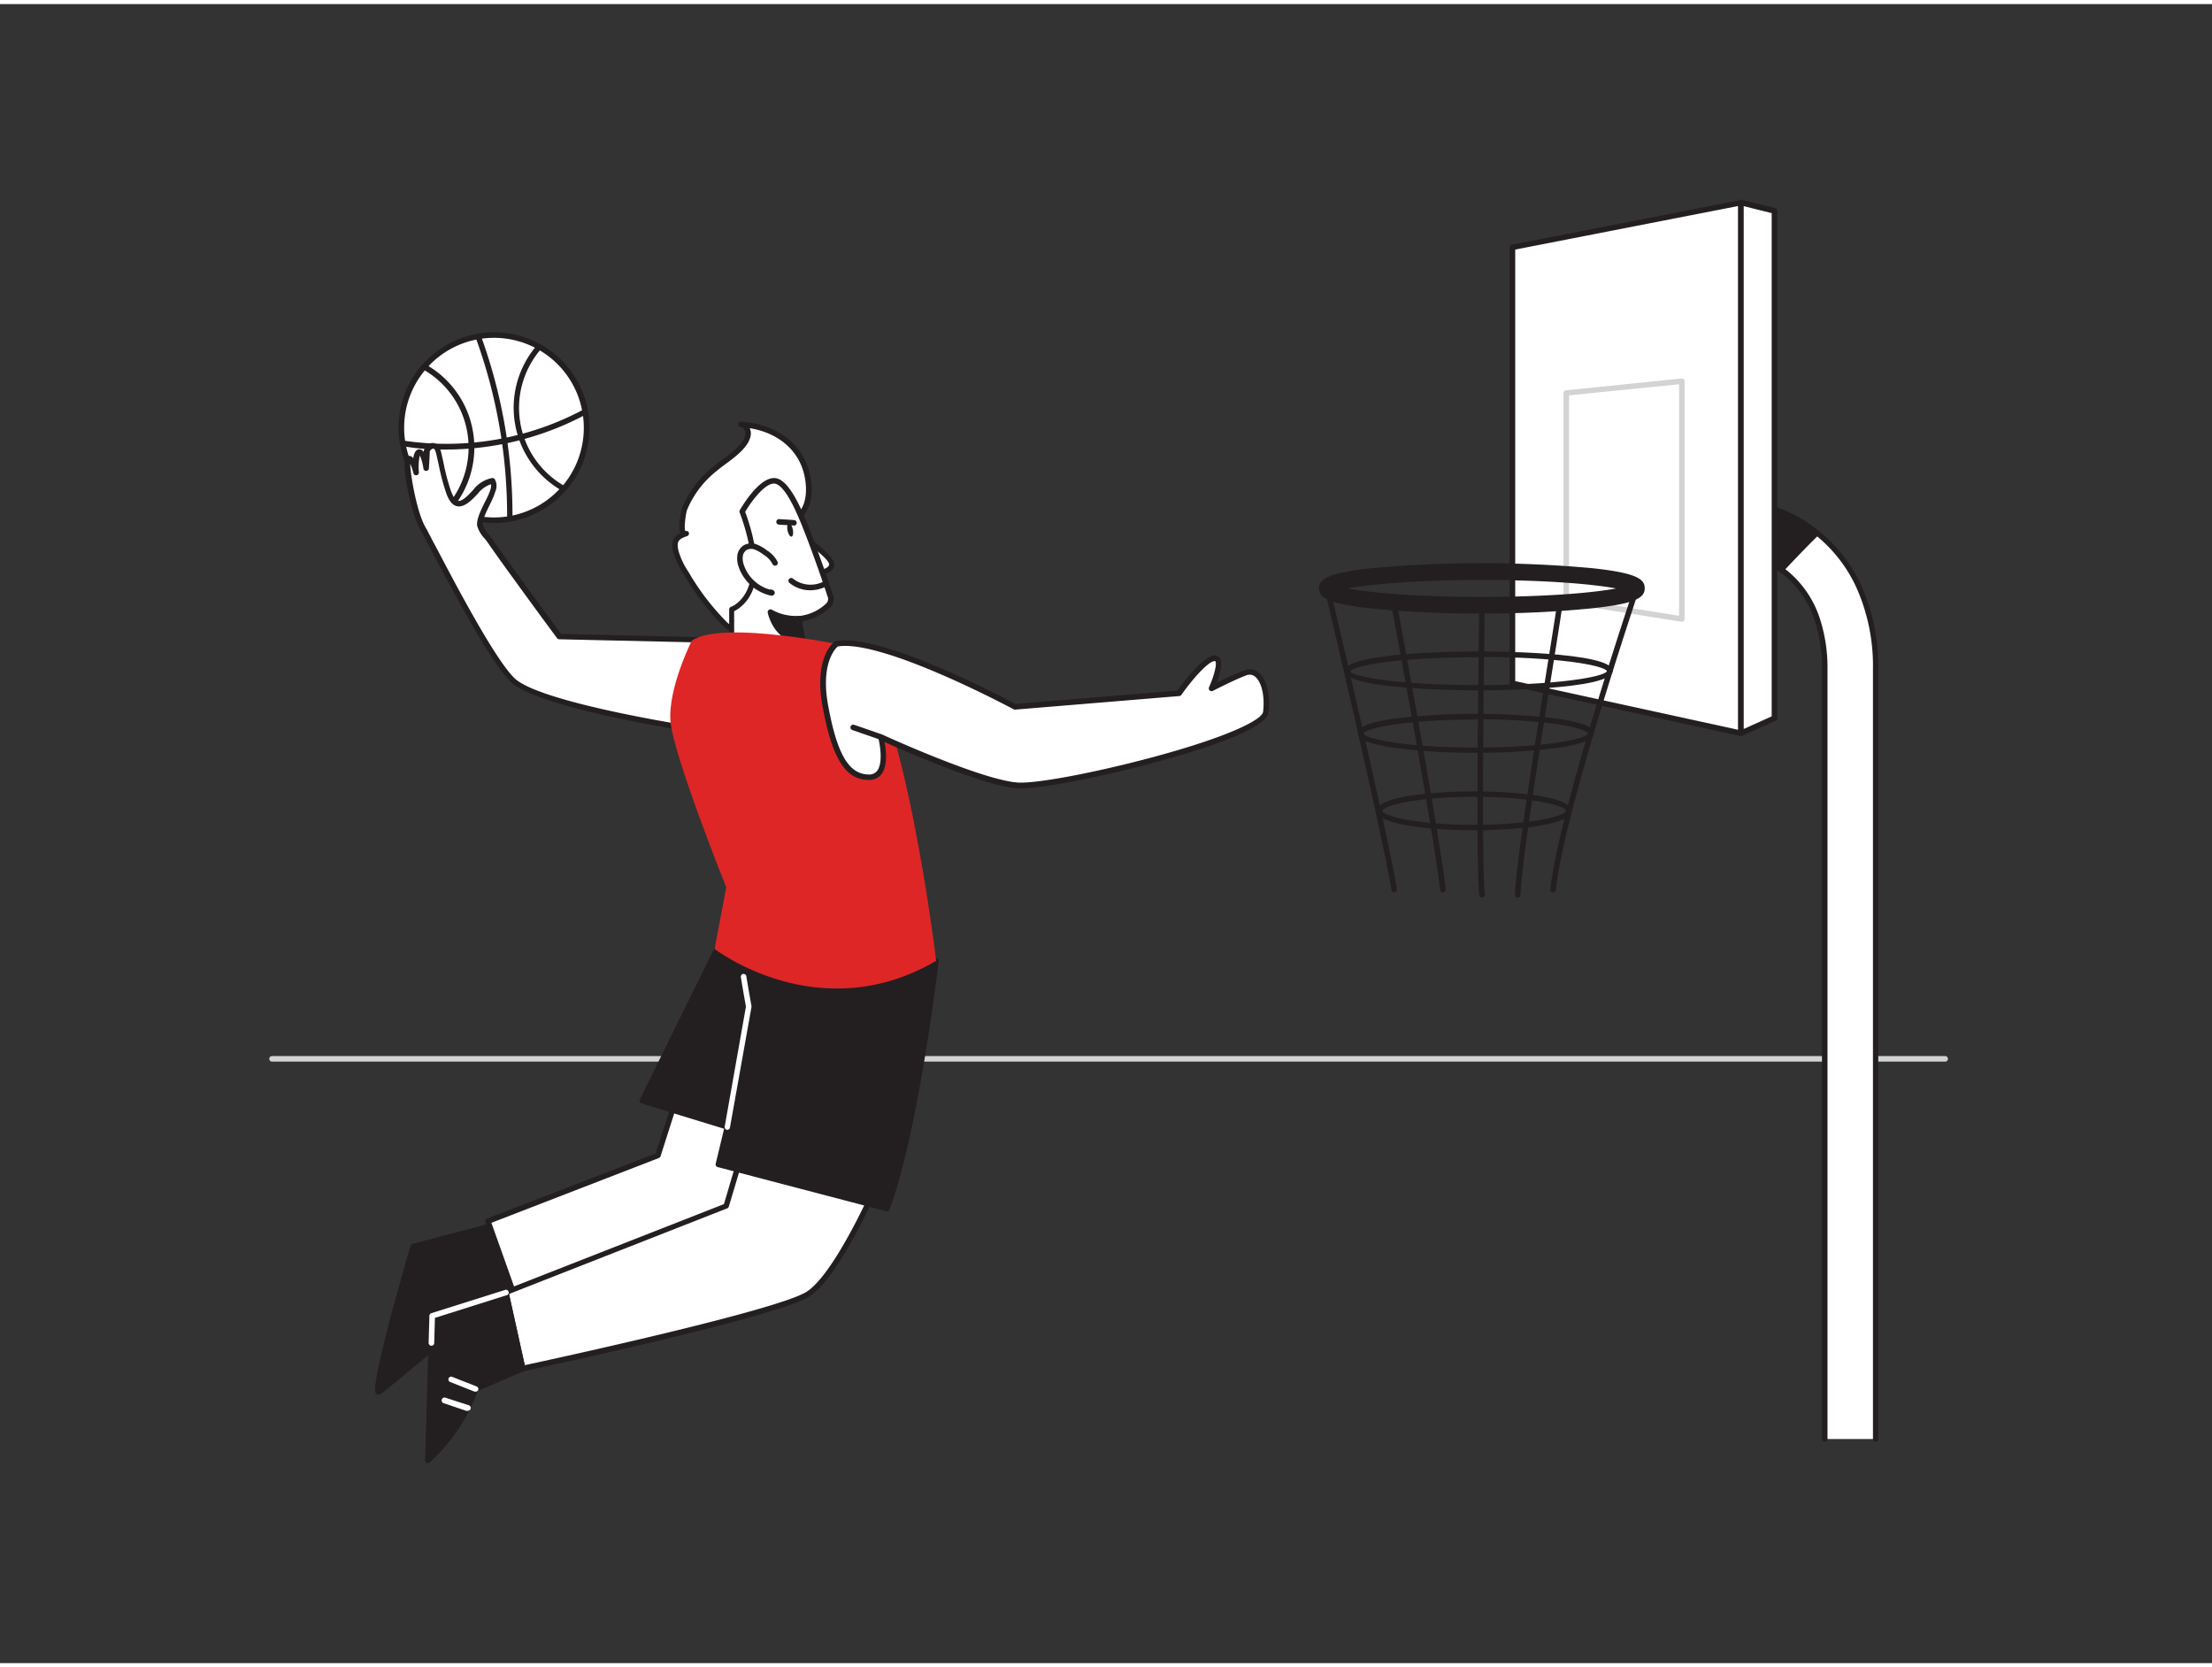 <svg xmlns="http://www.w3.org/2000/svg" viewBox="0 0 400 300" width="406" height="306" class="illustration styles_illustrationTablet__1DWOa"><rect x="0" y="0" width="400" height="300" fill="#333333" stroke="none"/><g id="_201_basketball_flatline" data-name="#201_basketball_flatline"><path d="M351.75,191.23H49.19a.5.5,0,0,1,0-1H351.75a.5.5,0,0,1,0,1Z" fill="#d1d3d4"></path><path d="M105.82,73.74A16.73,16.73,0,1,1,97.51,62,16.72,16.72,0,0,1,105.82,73.74Z" fill="#fff"></path><path d="M89.33,93.83a17.24,17.24,0,1,1,17-20.18h0a17.22,17.22,0,0,1-17,20.18Zm0-33.48a16.24,16.24,0,1,0,16,13.47h0a16.23,16.23,0,0,0-16-13.47Z" fill="#231f20"></path><path d="M85,77.33a16.71,16.71,0,0,1-3.89,13.86,16.73,16.73,0,0,1-4.42-25.61A16.76,16.76,0,0,1,85,77.33Z" fill="#fff"></path><path d="M81.15,91.69a.54.54,0,0,1-.25-.06,17.23,17.23,0,0,1-4.56-26.37.49.49,0,0,1,.62-.11,17.21,17.21,0,0,1,8.56,12.1h0a17.18,17.18,0,0,1-4,14.27A.5.5,0,0,1,81.15,91.69ZM76.83,66.23A16.24,16.24,0,0,0,81,90.55a16.24,16.24,0,0,0-4.2-24.32Z" fill="#231f20"></path><path d="M105.82,73.74a16.72,16.72,0,0,1-3.88,13.86A16.75,16.75,0,0,1,97.51,62,16.7,16.7,0,0,1,105.82,73.74Z" fill="#fff"></path><path d="M101.94,88.1a.47.47,0,0,1-.25-.07,17.25,17.25,0,0,1-4.56-26.37.52.52,0,0,1,.63-.11,17.17,17.17,0,0,1,8.55,12.1h0a17.19,17.19,0,0,1-4,14.28A.52.52,0,0,1,101.94,88.1ZM97.62,62.63A16.24,16.24,0,0,0,101.83,87a16.22,16.22,0,0,0,3.5-13.14h0A16.17,16.17,0,0,0,97.62,62.63Z" fill="#231f20"></path><path d="M92.18,93.58h0a.5.5,0,0,1-.48-.52A93.58,93.58,0,0,0,86,60.27a.5.5,0,0,1,.94-.34,94.72,94.72,0,0,1,5.73,33.18A.49.49,0,0,1,92.18,93.58Z" fill="#231f20"></path><path d="M80.47,80.55a42.66,42.66,0,0,1-7.74-.62.5.5,0,1,1,.21-1,52.48,52.48,0,0,0,32.64-5.65.49.49,0,0,1,.68.2.49.49,0,0,1-.2.67A53.68,53.68,0,0,1,80.47,80.55Z" fill="#231f20"></path><path d="M88.56,221l-13.84,3.63s-7.93,27.38-6.22,26.25,12.67-10.44,12.67-10.44l14.34-1.92Z" fill="#231f20"></path><path d="M68.4,251.45a.63.63,0,0,1-.34-.11c-.33-.24-1.31-1,6.18-26.81a.51.51,0,0,1,.35-.35l13.85-3.63a.51.51,0,0,1,.59.3l7,17.53a.49.49,0,0,1-.4.68L81.38,241c-1.22,1-11,9.28-12.61,10.37A.6.6,0,0,1,68.4,251.45Zm6.72-26.37c-2.47,8.55-6.09,21.89-6.36,25,2.74-2.08,12-9.92,12.09-10a.47.47,0,0,1,.25-.11l13.71-1.84-6.55-16.52Z" fill="#231f20"></path><polygon points="123.01 195.57 118.97 208.21 88.23 220.09 94.44 237.55 139.59 222.39 147.08 197.63 123.01 195.57" fill="#fff"></polygon><path d="M94.44,238.05a.51.51,0,0,1-.47-.33l-6.21-17.47a.48.48,0,0,1,.29-.63l30.52-11.79,4-12.41a.5.5,0,0,1,.52-.35l24.08,2.06a.49.49,0,0,1,.37.22.48.48,0,0,1,.06.42l-7.49,24.76a.5.5,0,0,1-.32.33L94.6,238A.41.41,0,0,1,94.44,238.05Zm-5.58-17.67,5.89,16.54L139.19,222l7.24-23.92-23.07-2-3.91,12.26a.53.53,0,0,1-.3.32ZM119,208.21h0Z" fill="#231f20"></path><path d="M134.52,206.7l-3.2,10.64L91.47,233l3,13.77s46.07-9.82,51.66-13.47,13-21.09,13-21.09Z" fill="#fff"></path><path d="M94.52,247.25a.5.5,0,0,1-.49-.39l-3-13.77a.48.48,0,0,1,.3-.57L130.91,217,134,206.55a.51.51,0,0,1,.59-.34l24.67,5.49a.48.48,0,0,1,.33.26.48.48,0,0,1,0,.42c-.31.72-7.54,17.62-13.19,21.31s-49.95,13.15-51.84,13.55Zm-2.47-14,2.85,12.87c4.94-1.06,45.86-9.94,51-13.3,4.85-3.18,11.26-17.33,12.58-20.32l-23.63-5.25-3.06,10.2a.53.53,0,0,1-.3.32Zm39.27-15.95h0Z" fill="#231f20"></path><path d="M169.29,173s-3.57,30.65-8.86,44.79l-30.52-8,1.63-6.79-15.4-4.73,15.11-30.65Z" fill="#231f20"></path><path d="M160.43,218.3h-.12l-30.53-8a.5.5,0,0,1-.36-.6l1.52-6.33L116,198.8a.47.47,0,0,1-.32-.28.49.49,0,0,1,0-.41l15.11-30.65a.5.5,0,0,1,.52-.28l38,5.33a.5.5,0,0,1,.42.55c0,.31-3.63,30.88-8.88,44.92A.49.49,0,0,1,160.43,218.3Zm-29.92-8.81,29.61,7.72c4.76-13.12,8.13-39.85,8.61-43.78l-37.19-5.21L116.85,198l14.84,4.57a.5.5,0,0,1,.34.59Z" fill="#231f20"></path><path d="M127.74,115l-26.57-.61q-3.83-5.16-7.58-10.36c-1.69-2.33-3.38-4.65-5-7-.46-.67-1.69-1.94-1.78-2.75-.17-1.62,1.9-4.62,2.36-6.3a2,2,0,0,0-.07-1.72,5.16,5.16,0,0,0-3.08,2c-2,2.28-3.66,3.44-4.87.1a71.44,71.44,0,0,1-1.8-7.09c-.57-2.34-2.1-1-2.15-.3s-.15,3-.15,3-.47-3.19-1.26-2.89-.55,3.63-.55,3.63-.81-3.23-1.4-2.28,1,9.5,2.65,12.41,11.58,22.83,16.18,27.42,32,8.81,32,8.81Z" fill="#fff"></path><path d="M124.69,131.52h-.08c-1.12-.18-27.63-4.31-32.3-9C88.61,118.88,81.73,105.8,78,98.77c-.92-1.75-1.65-3.14-2-3.73-1.64-2.84-3.44-11.66-2.64-12.93a.75.75,0,0,1,.77-.4.86.86,0,0,1,.59.42c.12-.78.37-1.39.83-1.57a.86.86,0,0,1,.7.06,1.29,1.29,0,0,1,.38.39.81.81,0,0,1,0-.17,1.79,1.79,0,0,1,1.5-1.48c.45,0,1.26.13,1.64,1.69.17.71.33,1.42.48,2.14a39.78,39.78,0,0,0,1.31,4.9c.38,1,.82,1.66,1.26,1.74.74.14,1.86-1,2.76-2A5.68,5.68,0,0,1,89,85.7a.51.51,0,0,1,.46.2,2.42,2.42,0,0,1,.14,2.16,15,15,0,0,1-1,2.4c-.66,1.34-1.4,2.85-1.31,3.71A5.68,5.68,0,0,0,88.47,96c.21.26.39.49.52.68,1.62,2.34,3.32,4.68,5,7,2.5,3.45,5,6.84,7.48,10.21l26.32.61a.49.49,0,0,1,.38.18.51.51,0,0,1,.1.41l-3,16.07A.5.5,0,0,1,124.69,131.52Zm-50.5-48.4c0,2,1.21,8.8,2.72,11.42.36.61,1,1.93,2,3.76,3.4,6.49,10.49,20,14.08,23.55,4.12,4.1,27.62,8,31.28,8.6l2.85-15-26-.59a.5.5,0,0,1-.39-.21q-3.83-5.16-7.59-10.36c-1.69-2.32-3.39-4.67-5-7-.12-.17-.29-.39-.48-.62a5.57,5.57,0,0,1-1.38-2.36c-.13-1.15.65-2.73,1.4-4.26a15.09,15.09,0,0,0,1-2.23,2.38,2.38,0,0,0,.12-1,5,5,0,0,0-2.41,1.73C85,90.05,83.86,91,82.69,90.81c-.83-.15-1.49-.94-2-2.38a39.27,39.27,0,0,1-1.33-5c-.16-.71-.31-1.41-.48-2.11s-.36-1-.59-.93a.82.82,0,0,0-.58.55c0,.68-.15,3-.15,3a.49.49,0,0,1-.47.48.5.5,0,0,1-.52-.42,8.78,8.78,0,0,0-.65-2.38,9.53,9.53,0,0,0-.17,3,.5.5,0,0,1-1,.16A10.65,10.65,0,0,0,74.19,83.12Z" fill="#231f20"></path><path d="M133.6,113.22a3.79,3.79,0,0,1-2.57-1.15,44.63,44.63,0,0,1-6.94-9.1,13.65,13.65,0,0,1-1.89-4c-.46-2,.08-2.62,1.86-3.24-1.4.49-.4-4.16-.32-4.38a17.83,17.83,0,0,1,5.47-7.28c1.74-1.52,5.58-3.65,6-6.13A1.61,1.61,0,0,0,134,76c5,.33,9.79,2.77,11.56,7.76,1,2.75,1.24,7.14-1.4,9.06-1.33,1-2.68,1.32-3.31,3a8,8,0,0,0,0,4.3,15.32,15.32,0,0,1,.51,4.25c-.23,2.91-2.65,5.26-4.55,7.27A4.36,4.36,0,0,1,133.6,113.22Z" fill="#fff"></path><path d="M133.64,113.72h0a4.25,4.25,0,0,1-2.9-1.28,45.88,45.88,0,0,1-7-9.2,14.71,14.71,0,0,1-2-4.15c-.45-2,.07-2.85,1.29-3.46-.52-1.32.25-4.41.27-4.44a18.52,18.52,0,0,1,5.61-7.48c.45-.4,1-.83,1.64-1.28,1.75-1.29,3.93-2.9,4.23-4.56a1.39,1.39,0,0,0-.26-1.05.73.73,0,0,0-.53-.31.5.5,0,1,1,.06-1h0c5.84.38,10.33,3.41,12,8.09,1.16,3.25,1.16,7.64-1.57,9.63-.36.26-.72.48-1.07.69A4.06,4.06,0,0,0,141.31,96a7.62,7.62,0,0,0,0,4l.09.41a14.69,14.69,0,0,1,.43,4c-.23,2.89-2.39,5.16-4.29,7.16l-.4.41A4.84,4.84,0,0,1,133.64,113.72Zm0-1a4,4,0,0,0,2.79-1.4l.39-.41c1.79-1.88,3.82-4,4-6.55a13.73,13.73,0,0,0-.41-3.7l-.09-.41a8.49,8.49,0,0,1,.06-4.58,5,5,0,0,1,2.49-2.6c.33-.2.66-.4,1-.65,2.47-1.8,2.08-6.06,1.22-8.48-1.37-3.86-4.87-6.5-9.51-7.25a2.42,2.42,0,0,1,.17,1.35c-.38,2.06-2.73,3.8-4.62,5.19-.6.45-1.16.86-1.58,1.23a17.54,17.54,0,0,0-5.33,7.07c-.21.69-.6,3.38-.26,3.78a.45.45,0,0,1,.61.28.5.5,0,0,1-.33.62c-1.57.54-1.94.94-1.55,2.66a13.72,13.72,0,0,0,1.83,3.84,44.57,44.57,0,0,0,6.87,9,3.3,3.3,0,0,0,2.23,1Z" fill="#231f20"></path><path d="M145.59,96.61s5.1,3.63,4.82,4.89-2.74,1.45-2.74,1.45" fill="#fff"></path><path d="M147.67,103.45a.5.5,0,0,1-.5-.46.49.49,0,0,1,.46-.53c.68-.06,2.15-.39,2.3-1.06s-2.12-2.6-4.63-4.38a.5.5,0,0,1,.58-.82c1.62,1.15,5.34,4,5,5.41s-2.9,1.82-3.2,1.84Z" fill="#231f20"></path><path d="M140.45,86.28c2.7.88,5.44,8.81,6.31,11.11q1.83,4.88,3.44,9.81c.68,2.09-4.61,4.19-5.78,3.94l1.68,9.45-5-.33a36.72,36.72,0,0,1-8.77-1.63l0-9.17s3.52-1.33,4-6.31-2.11-11.36-2.11-11.36S137.82,85.42,140.45,86.28Z" fill="#fff"></path><path d="M146.1,121.09h0l-5-.33a37,37,0,0,1-8.91-1.66.5.5,0,0,1-.33-.48l0-9.17a.5.5,0,0,1,.32-.46c.13,0,3.23-1.3,3.66-5.88.44-4.8-2.05-11.07-2.07-11.13a.49.49,0,0,1,0-.44c.39-.69,3.92-6.69,6.85-5.73h0c2.39.78,4.57,5.89,6.38,10.79l.23.62c1.22,3.23,2.39,6.54,3.46,9.83a2.07,2.07,0,0,1-.61,2.08,9.8,9.8,0,0,1-5.06,2.5l1.58,8.88a.47.47,0,0,1-.12.42A.51.51,0,0,1,146.1,121.09Zm-13.32-2.83a37.3,37.3,0,0,0,8.31,1.51l4.41.28-1.57-8.83a.49.49,0,0,1,.59-.57,8.44,8.44,0,0,0,4.81-2.19,1.16,1.16,0,0,0,.4-1.1c-1.07-3.27-2.23-6.57-3.44-9.79l-.24-.63c-1-2.58-3.49-9.44-5.75-10.18h0c-1.59-.52-4.19,2.75-5.55,5.07.46,1.21,2.47,6.8,2,11.37-.4,4.38-3,6.1-4,6.58Z" fill="#231f20"></path><path d="M149.19,104.82a5.72,5.72,0,0,1-6.15-.6" fill="#fff"></path><path d="M146.48,106a5.87,5.87,0,0,1-3.75-1.36.5.5,0,0,1,.62-.78,5.18,5.18,0,0,0,5.6.55.5.5,0,0,1,.49.88A6.56,6.56,0,0,1,146.48,106Z" fill="#231f20"></path><path d="M140.19,101.08a4.65,4.65,0,0,0-1.76-1.87,6.63,6.63,0,0,0-1.74-1,2.29,2.29,0,0,0-1.95.15,2.13,2.13,0,0,0-.88,1.49,4.07,4.07,0,0,0,.22,1.76,7.43,7.43,0,0,0,5.58,4.91l-.26-.12" fill="#fff"></path><path d="M139.66,107h-.1a8,8,0,0,1-6-5.26,4.44,4.44,0,0,1-.23-2,2.57,2.57,0,0,1,1.1-1.84,2.75,2.75,0,0,1,2.38-.2,7.1,7.1,0,0,1,1.87,1.08,5.18,5.18,0,0,1,1.94,2.09.5.5,0,1,1-.93.37,4.27,4.27,0,0,0-1.59-1.65,6.27,6.27,0,0,0-1.61-.94,1.77,1.77,0,0,0-1.51.08,1.62,1.62,0,0,0-.66,1.15,3.48,3.48,0,0,0,.19,1.53,7,7,0,0,0,4.71,4.47.5.5,0,0,1,.36,0l.26.13a.5.5,0,0,1-.22.94Z" fill="#231f20"></path><path d="M144.42,111.14a9.29,9.29,0,0,1-5.09-1.19s1,5.21,5.77,5Z" fill="#231f20"></path><path d="M144.83,115.46c-4.89,0-6-5.36-6-5.41a.51.51,0,0,1,.22-.52.5.5,0,0,1,.55,0,8.88,8.88,0,0,0,4.78,1.1.49.49,0,0,1,.52.41l.68,3.82a.48.48,0,0,1-.1.4.54.54,0,0,1-.37.19ZM140.16,111a5.06,5.06,0,0,0,4.34,3.48l-.5-2.8A11,11,0,0,1,140.16,111Z" fill="#231f20"></path><ellipse cx="142.89" cy="95.08" rx="0.49" ry="1.24" transform="translate(-16.1 30.43) rotate(-11.51)" fill="#231f20"></ellipse><line x1="143.51" y1="93.79" x2="140.85" y2="93.63" fill="#fff"></line><path d="M143.51,94.29h0l-2.66-.16a.5.5,0,0,1,.06-1l2.66.17a.5.5,0,0,1,0,1Z" fill="#231f20"></path><path d="M154.09,116.26s-23.32-5.08-29-1.14c0,0-4.23,8.4-3.86,14.39s10.1,30.21,10.1,30.21l-2.11,11.13s18.83,14.57,40.07,2.16C169.29,173,163.47,124.32,154.09,116.26Z" fill="#de2626"></path><path d="M151.24,115.69s-3.6,2.51-2,11.2,3.72,12.88,7.85,12.92,2.19-7.25,2.19-7.25,17.84,8.2,24.66,8.74,44.44-8.51,45-13.24-1.27-8-3.69-7.11-6.12,2.83-6.12,2.83,2.5-5.59.5-5.47-6.41,6.33-6.41,6.33l-29.69,2.44S159.55,114.16,151.24,115.69Z" fill="#fff"></path><path d="M184.56,141.82l-.66,0c-6-.47-20.18-6.69-23.94-8.38.28,1.51.59,4.34-.59,5.85a2.78,2.78,0,0,1-2.3,1c-4.19,0-6.61-3.9-8.33-13.33-1.63-8.91,2.06-11.59,2.22-11.7a.46.46,0,0,1,.19-.08c8.15-1.5,30.33,10.23,32.45,11.37l29.31-2.41c1-1.4,4.63-6.22,6.65-6.35a1.12,1.12,0,0,1,1,.47c.62.9,0,3-.54,4.45,1.3-.64,3.39-1.65,5-2.24a2.52,2.52,0,0,1,2.52.36c1.51,1.18,2.22,4,1.85,7.27-.15,1.34-3,4.3-20.49,9C198.86,139.85,188.53,141.82,184.56,141.82Zm-25.29-9.76a.52.52,0,0,1,.21,0c.17.09,17.84,8.18,24.49,8.7,3.27.26,14.11-1.78,24.68-4.63,13.42-3.62,19.59-6.71,19.76-8.16.37-3.32-.47-5.59-1.47-6.37a1.54,1.54,0,0,0-1.56-.22c-2.36.89-6,2.79-6.06,2.81a.54.54,0,0,1-.58-.08.51.51,0,0,1-.11-.57c.84-1.87,1.5-4.22,1.14-4.73,0,0,0,0-.15,0-1.28.08-4.38,3.79-6,6.12a.49.49,0,0,1-.37.2l-29.69,2.45a.63.63,0,0,1-.27-.06c-.24-.13-23.65-12.69-31.8-11.36-.49.43-3.11,3.14-1.74,10.64,1.62,8.86,3.75,12.48,7.36,12.51a1.79,1.79,0,0,0,1.5-.65c1.09-1.41.52-4.79.2-6a.51.51,0,0,1,.16-.51A.52.52,0,0,1,159.27,132.06Z" fill="#231f20"></path><path d="M159.1,133l-4.95-1.72a.5.5,0,1,1,.31-.95c.67.22,5,1.73,5,1.73Z" fill="#231f20"></path><path d="M91.47,233,78.12,237.2s-.73,26.25-.75,26.14A32.47,32.47,0,0,0,86,250.41l8.51-3.66Z" fill="#231f20"></path><path d="M77.37,263.84a.49.49,0,0,1-.49-.55c0-.61.5-17.31.74-26.11a.51.51,0,0,1,.35-.46l13.35-4.21a.47.47,0,0,1,.4,0,.5.5,0,0,1,.23.32L95,246.64a.5.5,0,0,1-.29.57l-8.31,3.57a32.75,32.75,0,0,1-8.71,12.94c-.07.11-.16.11-.29.12Zm1.24-26.27L78,259.27c0,1.3-.07,2.23-.1,2.89a32.23,32.23,0,0,0,7.64-11.91.55.55,0,0,1,.28-.3l8.12-3.49L91.1,233.62Z" fill="#231f20"></path><path d="M86,250.91a.57.57,0,0,1-.18,0l-4.45-1.76a.5.5,0,0,1,.36-.93l4.46,1.75a.51.51,0,0,1,.28.65A.51.51,0,0,1,86,250.91Z" fill="#fff"></path><path d="M84.54,254.4a.39.39,0,0,1-.15,0L80.23,253a.5.5,0,0,1,.31-1l4.16,1.35a.5.5,0,0,1-.16,1Z" fill="#fff"></path><path d="M78,242.61h0a.5.5,0,0,1-.49-.51l.14-4.92a.51.51,0,0,1,.35-.46l13.35-4.21a.49.49,0,0,1,.62.32.49.49,0,0,1-.32.63l-13,4.11-.13,4.56A.49.49,0,0,1,78,242.61Z" fill="#fff"></path><path d="M131.54,203.56h-.09a.5.5,0,0,1-.4-.58l3.84-21.7c-.1-.54-.62-3.45-.92-5.33a.49.49,0,0,1,.41-.57.51.51,0,0,1,.58.41c.33,2.07.93,5.4.93,5.4a.54.54,0,0,1,0,.18L132,203.15A.49.49,0,0,1,131.54,203.56Z" fill="#fff"></path><path d="M330,259.47V120.34a28.46,28.46,0,0,0-1.3-8.91,18.06,18.06,0,0,0-5.14-8,16.48,16.48,0,0,0-6.64-3.63,4.6,4.6,0,0,1,1.82-9,25.09,25.09,0,0,1,10.46,5.37,26.79,26.79,0,0,1,6.88,9,35.05,35.05,0,0,1,3.11,15.18V259.47" fill="#fff"></path><path d="M339.19,260a.51.51,0,0,1-.5-.5V120.34a34.78,34.78,0,0,0-3.07-15,26.07,26.07,0,0,0-6.75-8.86,24.43,24.43,0,0,0-10.23-5.26,4.06,4.06,0,0,0-4.78,3.21A4.13,4.13,0,0,0,317,99.3a16.82,16.82,0,0,1,6.86,3.73,18.6,18.6,0,0,1,5.28,8.24,28.89,28.89,0,0,1,1.33,9.07V259.47a.51.51,0,0,1-.5.5.5.5,0,0,1-.5-.5V120.34a27.73,27.73,0,0,0-1.28-8.75,17.52,17.52,0,0,0-5-7.81,16.09,16.09,0,0,0-6.41-3.51,5.12,5.12,0,0,1-3.93-6,5.06,5.06,0,0,1,5.95-4,25.5,25.5,0,0,1,10.69,5.48,27.12,27.12,0,0,1,7,9.19,35.85,35.85,0,0,1,3.16,15.4V259.47A.5.5,0,0,1,339.19,260Z" fill="#231f20"></path><path d="M316.92,99.78a16.21,16.21,0,0,1,5.17,2.47c2.14-2.26,4.26-4.5,6.46-6.64a25,25,0,0,0-9.81-4.85,4.6,4.6,0,0,0-1.82,9Z" fill="#231f20"></path><path d="M322.09,102.75a.52.52,0,0,1-.29-.09,15.52,15.52,0,0,0-5-2.39,5.13,5.13,0,0,1-3.93-6,5.06,5.06,0,0,1,5.95-4,25.21,25.21,0,0,1,10,5,.52.52,0,0,1,.19.36.51.51,0,0,1-.15.39c-2.14,2.09-4.19,4.24-6.44,6.63A.51.51,0,0,1,322.09,102.75Zm-5-3.45a16.34,16.34,0,0,1,5,2.3c2-2.12,3.86-4.06,5.77-5.95a24.5,24.5,0,0,0-9.15-4.4,4.06,4.06,0,0,0-4.78,3.21A4.13,4.13,0,0,0,317,99.3h0l-.12.48Z" fill="#231f20"></path><polygon points="314.82 131.86 273.49 122.83 273.49 43.98 314.82 35.9 314.82 131.86" fill="#fff"></polygon><path d="M314.82,132.36l-.1,0-41.33-9a.51.51,0,0,1-.4-.49V44a.51.51,0,0,1,.41-.49l41.33-8.07a.51.51,0,0,1,.41.1.5.5,0,0,1,.18.39v96a.53.53,0,0,1-.18.39A.52.52,0,0,1,314.82,132.36ZM274,122.43l40.33,8.8V36.51L274,44.39Z" fill="#231f20"></path><path d="M304.13,111.69h-.07l-20.91-3.33a.5.5,0,0,1-.42-.49V70.34a.51.51,0,0,1,.45-.5l20.9-2.14a.56.56,0,0,1,.39.13.51.51,0,0,1,.16.37v43a.49.49,0,0,1-.17.38A.5.5,0,0,1,304.13,111.69Zm-20.4-4.25,19.9,3.17V68.75l-19.9,2Z" fill="#d1d3d4"></path><polygon points="314.82 131.86 320.88 129.12 320.88 37.38 314.82 35.9 314.82 131.86" fill="#fff"></polygon><path d="M314.82,132.36a.53.53,0,0,1-.27-.08.52.52,0,0,1-.23-.42v-96a.49.49,0,0,1,.19-.39.51.51,0,0,1,.43-.1L321,36.9a.49.49,0,0,1,.38.48v91.74a.51.51,0,0,1-.3.46L315,132.31A.54.54,0,0,1,314.82,132.36Zm.5-95.82v94.54l5.06-2.28v-91Z" fill="#231f20"></path><path d="M268,110.2a194.67,194.67,0,0,1-19.94-.9c-8-.86-9.54-1.94-9.54-3.63S240,102.9,248,102a221.45,221.45,0,0,1,39.89,0c8,.86,9.53,1.94,9.53,3.63s-1.52,2.77-9.53,3.63A194.88,194.88,0,0,1,268,110.2Zm-24.23-4.53c4.09.78,12.63,1.53,24.23,1.53s20.14-.75,24.23-1.53c-4.09-.78-12.63-1.53-24.23-1.53S247.84,104.89,243.75,105.67Zm51,.76h0Z" fill="#231f20"></path><path d="M267.41,124.1c-1,0-24.22,0-24.22-3.52s23.23-3.53,24.22-3.53,24.21,0,24.21,3.53S268.39,124.1,267.41,124.1Zm0-6c-14.26,0-22.78,1.51-23.23,2.56.45,1,9,2.49,23.23,2.49s22.62-1.48,23.2-2.52C290,119.53,281.53,118.05,267.41,118.05Zm23.22,2.56h0Z" fill="#231f20"></path><path d="M266.87,135.38a107.65,107.65,0,0,1-14.79-.89c-6.52-1-6.52-2.17-6.52-2.63s0-1.69,6.52-2.64a123.33,123.33,0,0,1,29.58,0c6.52.95,6.52,2.17,6.52,2.64s0,1.68-6.52,2.63A107.65,107.65,0,0,1,266.87,135.38Zm0-6c-13.05,0-20.05,1.62-20.31,2.54.26.89,7.27,2.51,20.31,2.51s20-1.61,20.31-2.52C286.88,130.94,279.87,129.33,266.87,129.33Zm20.31,2.54h0Z" fill="#231f20"></path><path d="M266.57,149.41c-6.08,0-17.58-.74-17.58-3.53s11.5-3.53,17.58-3.53,17.57.74,17.57,3.53S272.64,149.41,266.57,149.41Zm0-6.06c-10.73,0-16.58,1.68-16.58,2.53s5.85,2.53,16.58,2.53,16.57-1.67,16.57-2.53S277.29,143.35,266.57,143.35Z" fill="#231f20"></path><path d="M252.12,160.62a.51.51,0,0,1-.5-.42c-1.87-11.25-12-54-12.1-54.42a.5.5,0,0,1,.37-.6.5.5,0,0,1,.6.37c.1.43,10.24,43.2,12.12,54.49a.49.49,0,0,1-.41.57Z" fill="#231f20"></path><path d="M280.86,160.62h-.05a.5.5,0,0,1-.45-.55c1.41-13.91,15-54.16,15.13-54.56a.5.5,0,0,1,.94.32c-.13.4-13.67,40.54-15.08,54.34A.49.49,0,0,1,280.86,160.62Z" fill="#231f20"></path><path d="M260.91,160.62a.5.5,0,0,1-.5-.44c-1.17-10.55-8.71-51-8.78-51.39a.5.5,0,0,1,1-.18c.08.4,7.62,40.87,8.79,51.45a.5.5,0,0,1-.44.56Z" fill="#231f20"></path><path d="M268,161.57a.51.51,0,0,1-.5-.45c-.75-7.31,0-50.59,0-52.43a.53.53,0,0,1,.51-.49.49.49,0,0,1,.49.51c0,.45-.75,45.06,0,52.31a.5.5,0,0,1-.45.55Z" fill="#231f20"></path><path d="M274.44,161.57h0a.51.51,0,0,1-.49-.51c.17-5.7,3.89-29.08,6.12-43,.83-5.22,1.49-9.34,1.5-9.71l.47,0,.4-.37c.21.23.21.23-1.38,10.22-2.22,13.94-5.94,37.28-6.11,42.91A.49.49,0,0,1,274.44,161.57Z" fill="#231f20"></path></g></svg>